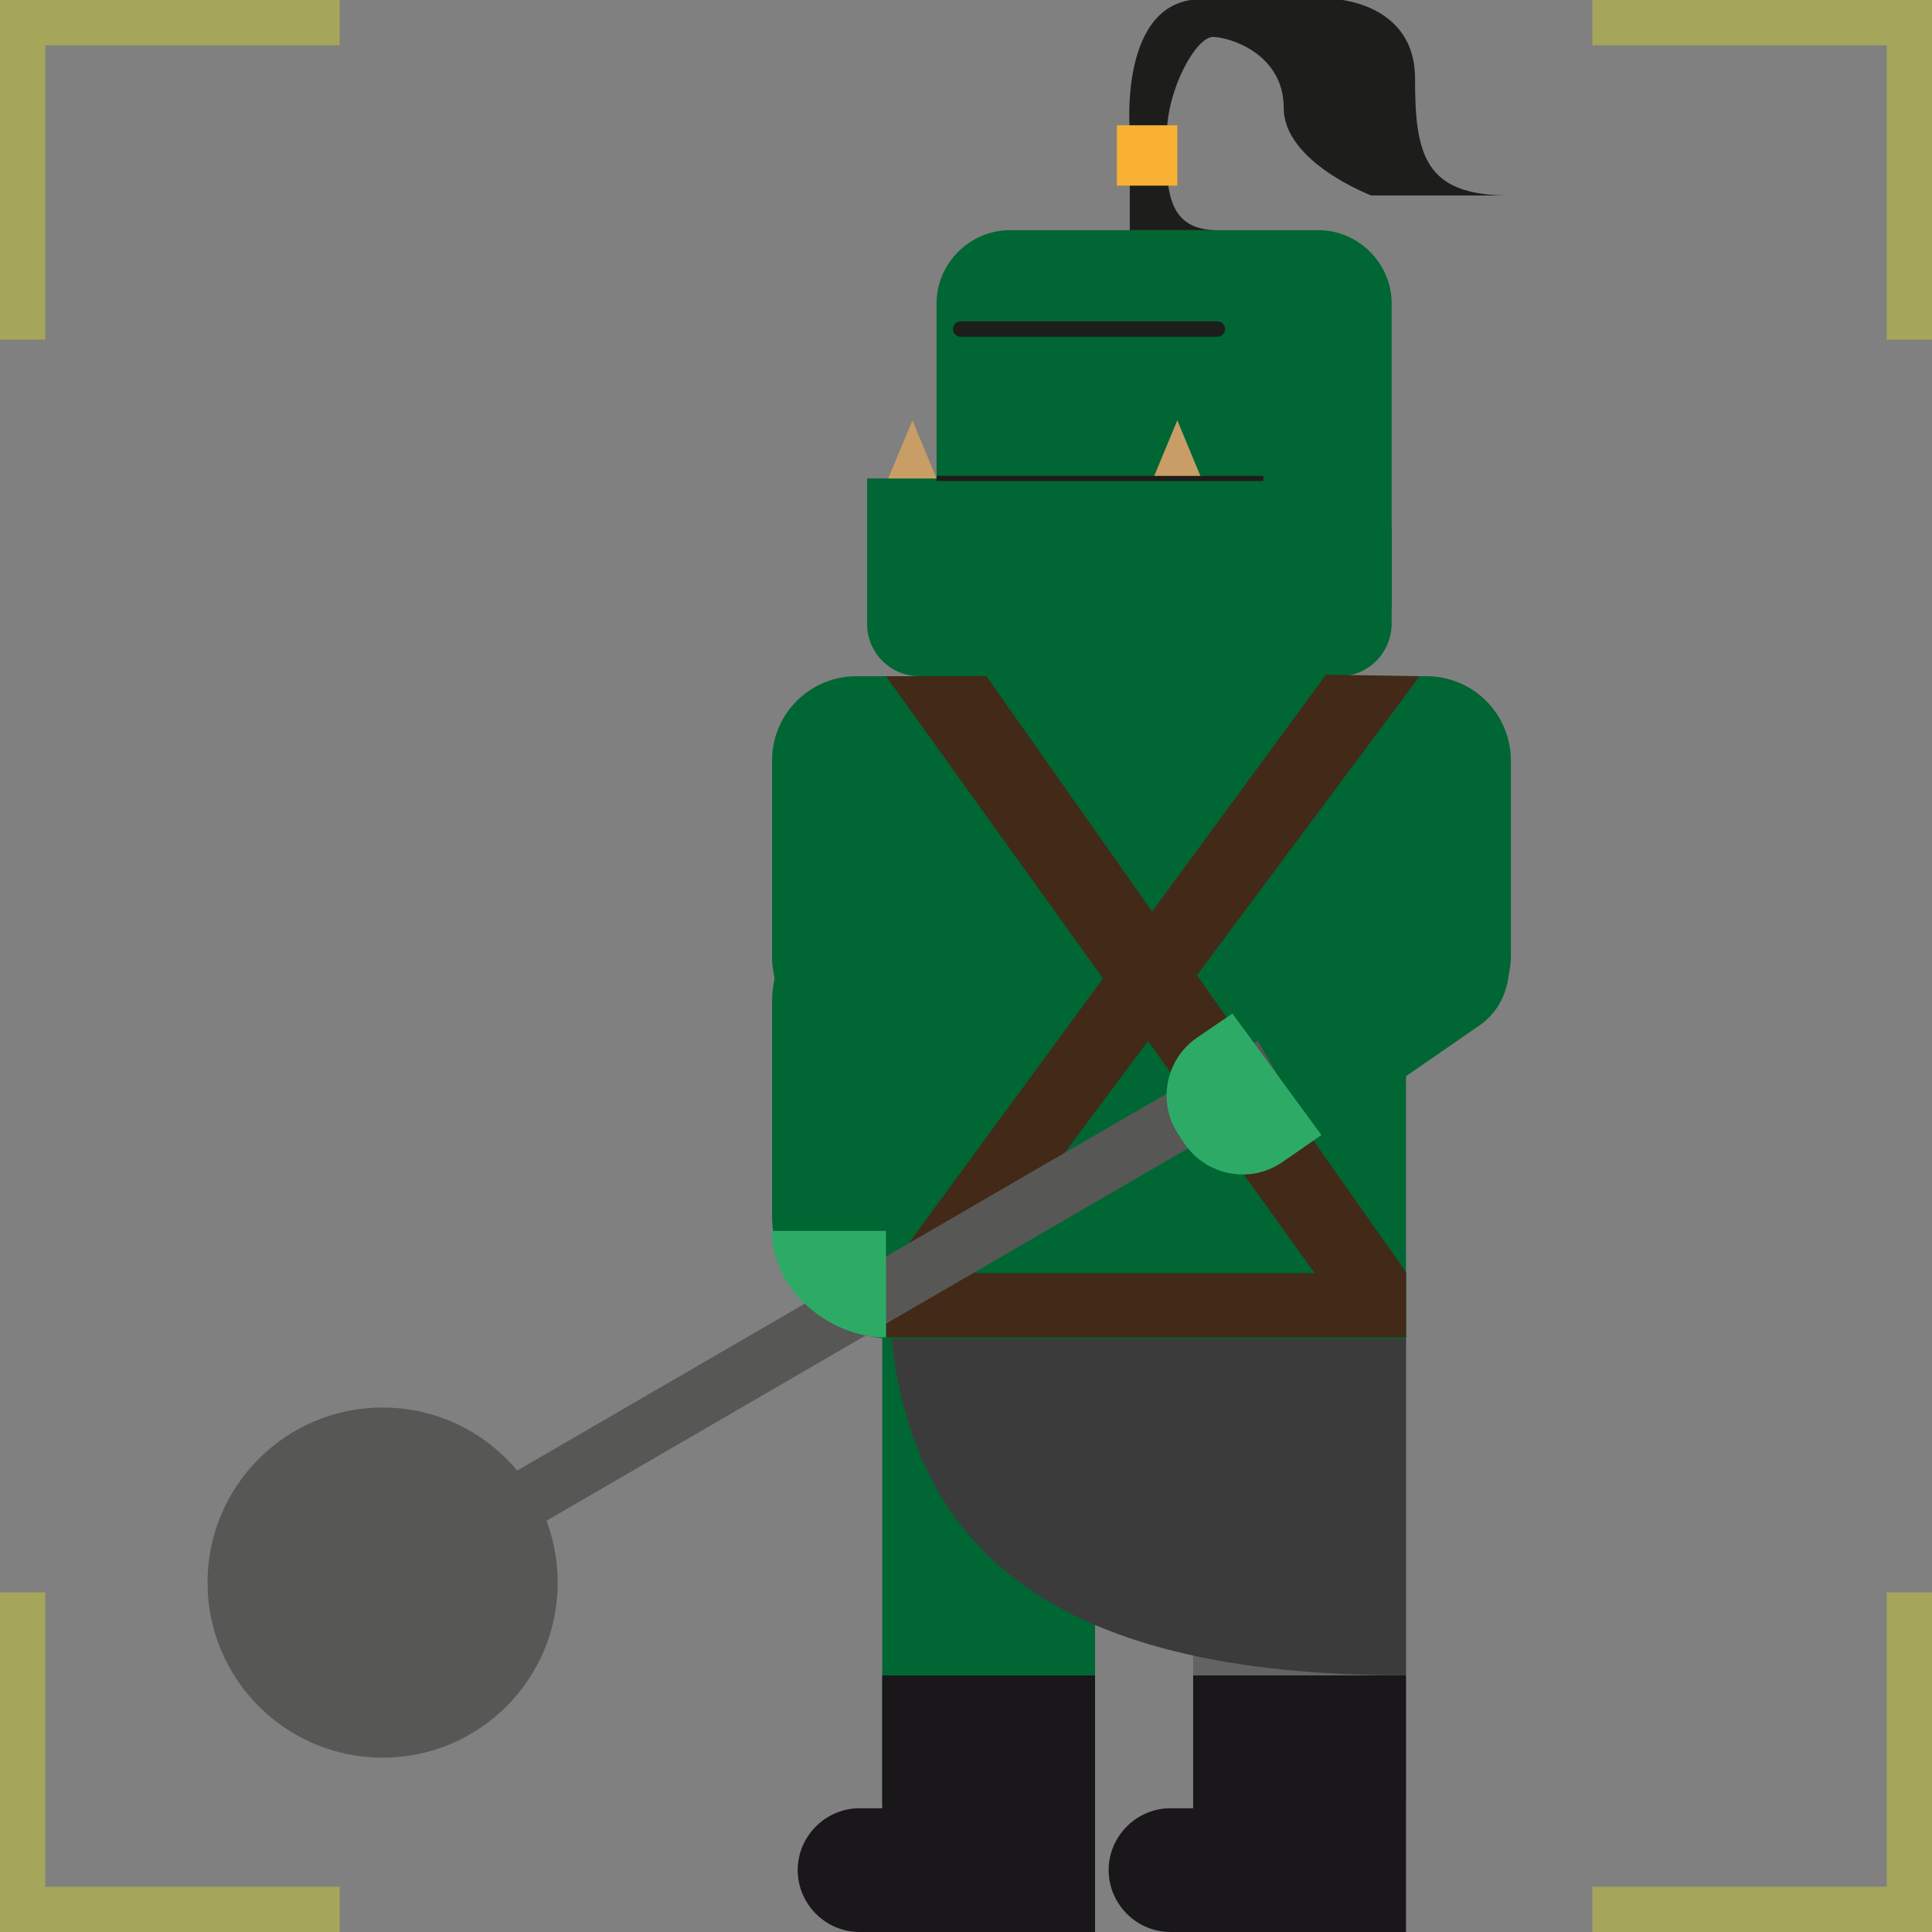 <?xml version="1.0" encoding="utf-8"?>
<!-- Generator: Adobe Illustrator 18.1.0, SVG Export Plug-In . SVG Version: 6.00 Build 0)  -->
<svg version="1.1" id="Calque_1" xmlns="http://www.w3.org/2000/svg" xmlns:xlink="http://www.w3.org/1999/xlink" x="0px" y="0px"
	 viewBox="0 0 256 256" enable-background="new 0 0 256 256" xml:space="preserve">
<rect x="0" y="0" width="256" height="256" fill="#808080" stroke="none"/>
<rect x="158.1" y="168.7" fill="#636363" width="28.2" height="70.3"/>
<path fill="#19171A" d="M158.1,222v17.6h-3c-4.5,0-8.2,3.7-8.2,8.2c0,4.5,3.7,8.2,8.2,8.2h3h20h8.2v-34H158.1z"/>
<rect x="116.9" y="168.7" fill="#006633" width="28.2" height="70.3"/>
<path fill="#3B3B3B" d="M117.7,168.7c0,36.6,21.5,53.3,68.6,53.3v-53.3H117.7z"/>
<path fill="#19171A" d="M116.9,222v17.6h-3c-4.5,0-8.2,3.7-8.2,8.2c0,4.5,3.7,8.2,8.2,8.2h3h20h8.2v-34H116.9z"/>
<path fill="#006633" d="M189,138h-75.5c-6.2,0-11.2-5-11.2-11.2v-26c0-6.2,5-11.2,11.2-11.2H189c6.2,0,11.2,5,11.2,11.2v26
	C200.1,132.9,195.1,138,189,138z"/>
<path fill="#006633" d="M186.4,177.4h-67.8c-9,0-16.3-7.4-16.3-16.3v-28.2c0-9,7.4-16.3,16.3-16.3H170c9,0,16.3,7.4,16.3,16.3V177.4
	z"/>
<path fill="#006633" d="M174.7,89.6h-40.9c-5.3,0-9.7-4.4-9.7-9.7V40.2c0-5.3,4.4-9.7,9.7-9.7h40.9c5.3,0,9.7,4.4,9.7,9.7v39.7
	C184.4,85.2,180.1,89.6,174.7,89.6z"/>
<path fill="#006633" d="M177.5,89.6h-55.7c-3.8,0-6.9-3.1-6.9-6.9V63.4h62.6c3.8,0,6.9,3.1,6.9,6.9v12.3
	C184.4,86.5,181.3,89.6,177.5,89.6z"/>
<rect x="117.4" y="168.7" fill="#422918" width="68.9" height="8.5"/>
<polygon fill="#422918" points="117.4,89.6 174.2,168.7 186.4,168.7 130.7,89.6 "/>
<polygon fill="#422918" points="175.7,89.4 188.1,89.6 129.2,168.7 117.5,168.7 "/>
<polygon fill="#C99D66" points="117.7,63.4 124.1,63.4 120.9,55.7 "/>
<polygon fill="#C99D66" points="152.8,63.4 159.2,63.4 156,55.7 "/>
<line fill="none" stroke="#1D1D1B" stroke-width="0.683" stroke-miterlimit="10" x1="124.1" y1="63.4" x2="167.4" y2="63.4"/>
<line fill="none" stroke="#1D1D1B" stroke-width="2.048" stroke-linecap="round" stroke-linejoin="round" stroke-miterlimit="10" x1="127.3" y1="43.6" x2="161.3" y2="43.6"/>
<path fill="#006633" d="M198.3,123.1l-0.8-1.2c-2.9-4.2-8.7-5.3-12.9-2.4l-21.1,14.6l11.8,16.1l20.7-14.3
	C200.1,133.1,201.2,127.3,198.3,123.1z"/>
<g>
	
		<rect x="105.8" y="107.4" transform="matrix(-0.502 -0.865 0.865 -0.502 12.92 358.372)" fill="#575756" width="7.7" height="136.2"/>
	<circle fill="#575756" cx="50.7" cy="209.7" r="23.2"/>
</g>
<path fill="#2DAB66" d="M158.6,137.5c-4.2,2.9-5.3,8.7-2.4,12.9l0.8,1.2c2.9,4.2,8.7,5.3,12.9,2.4l5.2-3.6l-11.8-16.1L158.6,137.5z"
	/>
<path fill="#2DAB66" d="M102.3,163.1h15.1v14.1c0,0-5.3,0.4-10.5-4.2C101.8,168.3,102.3,163.1,102.3,163.1z"/>
<path fill="#1D1D1B" d="M149.7,30.5V17.3c0,0-1.5-17.4,9.5-17.4c11,0,17.8,0,17.8,0s10.5,0.5,10.5,10.5s1.2,15.5,12.4,15.5h-18.2
	c0,0-11.6-4.4-11.6-11.6s-7.2-9.4-9.4-9.4s-6.1,6.9-6.1,13.1s-0.5,12.5,6.7,12.5C168.5,30.5,149.7,30.5,149.7,30.5z"/>
<rect x="148" y="16.6" fill="#F8B133" width="8" height="8"/>
<polygon opacity="0.3" fill="#FFFF00" points="45,0 6,0 0,0 0,6 0,45 6,45 6,6 45,6 "/>
<polygon opacity="0.3" fill="#FFFF00" points="0,211 0,250 0,256 6,256 45,256 45,250 6,250 6,211 "/>
<polygon opacity="0.3" fill="#FFFF00" points="211,256 250,256 256,256 256,250 256,211 250,211 250,250 211,250 "/>
<polygon opacity="0.3" fill="#FFFF00" points="256,45 256,6 256,0 250,0 211,0 211,6 250,6 250,45 "/>
</svg>
